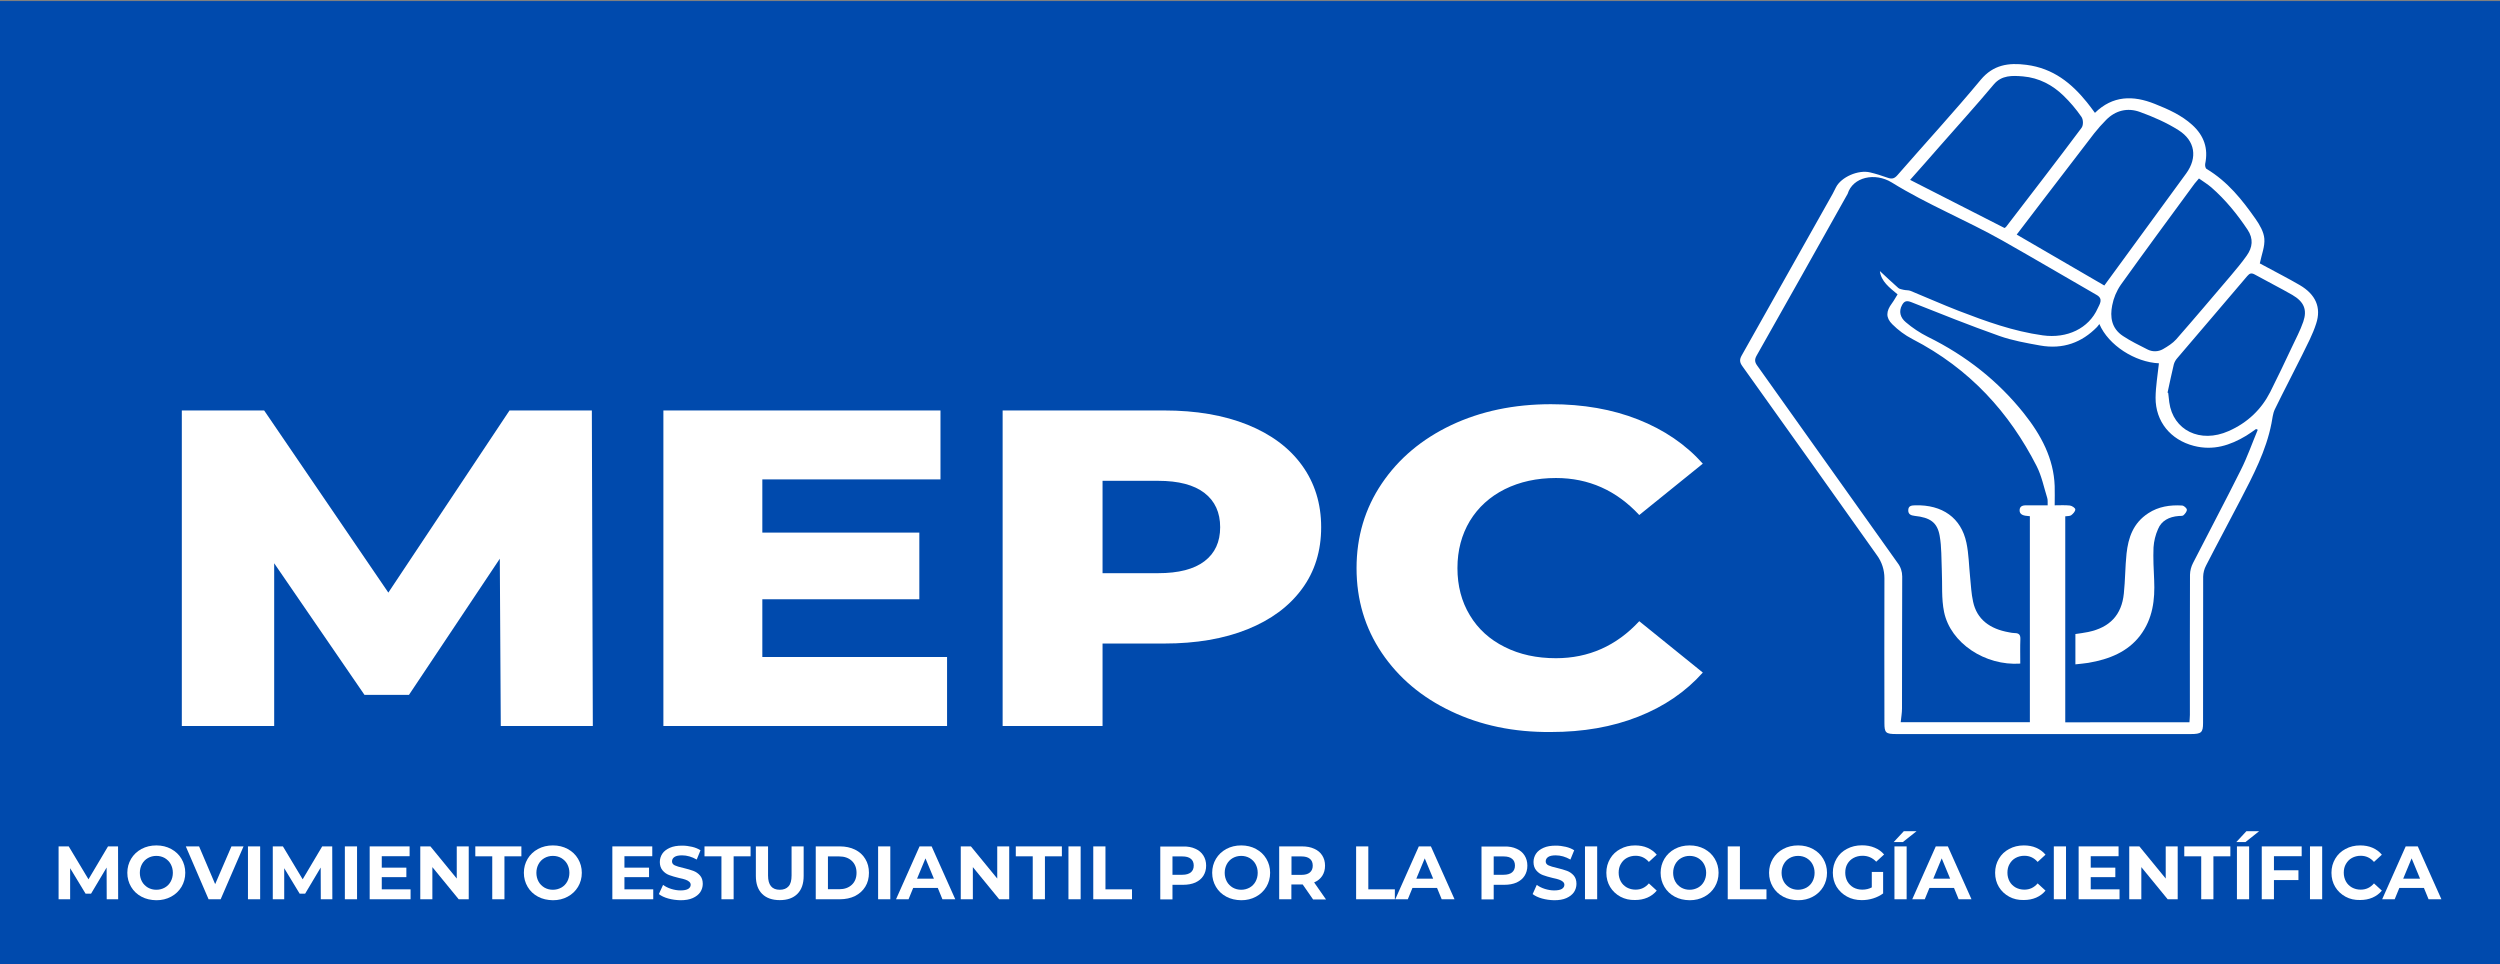 <?xml version="1.0" encoding="utf-8"?>
<!-- Generator: Adobe Illustrator 24.0.2, SVG Export Plug-In . SVG Version: 6.00 Build 0)  -->
<svg version="1.1" id="Portada" xmlns="http://www.w3.org/2000/svg" xmlns:xlink="http://www.w3.org/1999/xlink" x="0px" y="0px"
	 viewBox="0 0 2316.9 893.7" style="enable-background:new 0 0 2316.9 893.7;" xml:space="preserve">
<rect x="0" y="0" width="2316.9" height="893.7" fill="#808080" stroke="none"/>
<style type="text/css">
	.st0{fill:#004AAD;}
	.st1{fill:#FFFFFF;}
	.st2{enable-background:new    ;}
</style>
<title>hero</title>
<rect id="Fondo" y="1" class="st0" width="2316.9" height="893.7"/>
<g>
	<g>
		<g id="Puño">
			<path class="st1" d="M2131.3,264.2c-10.8-6.3-22.1-12-33.1-18l-3.9-2.1c1.7-8.3,4.8-15.7,4.2-22.9c-0.5-6.3-4.3-12.8-8.2-18.4
				c-12.3-17.5-25.6-34.4-45.4-46.3c-1.1-0.7-1.5-3.3-1.2-4.8c2.9-13.9-0.9-25.9-12.1-36c-9.8-8.9-22-14.4-34.6-19.4
				c-20.2-8.1-39-7.8-55.5,8.3c-2.8-3.7-5-6.9-7.5-9.9c-14.1-17.4-31-31.4-56-34.6c-16.6-2.2-30.8,0-42.3,13.8
				c-24.9,30-51.5,58.9-77.2,88.4c-2.8,3.2-5.1,3.9-9.2,2.4c-5.3-1.9-10.6-3.6-16.1-4.9c-11-2.7-26.9,4.3-31.7,13.8
				c-1,2-2,4.1-3.1,6.1c-28.1,50-56.2,99.9-84.3,149.8c-2.1,3.7-1.9,6.3,0.6,9.8c41.7,58.3,83.2,116.7,124.7,175.2
				c4.6,6.2,7,13.7,7,21.4c-0.1,44.7-0.1,89.5,0,134.2c0,9.1,1.2,10.2,11.2,10.2h272.7c9.8,0,11.4-1.4,11.4-10.2
				c0-45.3,0-90.5,0.1-135.7c0.1-3.6,1-7.1,2.7-10.3c10.4-20.3,21.3-40.4,31.8-60.7c11.9-22.9,23.9-45.8,28.8-71
				c0.9-4.4,1.2-9,3.1-13c8.2-16.9,17-33.5,25.3-50.3c4.7-9.6,9.8-19.1,13-29.1C2151.5,284.9,2146,272.8,2131.3,264.2z
				 M2037.9,165.4c4.1,2.9,8,5.3,11.4,8.2c13.3,11.6,24.1,25,33.6,39.2c5.7,8.5,4.7,16.5-0.8,24.2c-4.5,6.4-9.6,12.4-14.7,18.5
				c-16.8,19.7-33.5,39.5-50.6,59c-3.2,3.6-7.8,6.5-12.3,9.1c-4.4,2.5-9.9,2.6-14.4,0.2c-7.7-3.9-15.5-7.7-22.6-12.4
				c-10.8-7.1-12.1-17.8-10-28.4c1.3-6.8,4-13.3,8-19.1c22.5-31.4,45.5-62.6,68.4-93.8C2035,168.8,2036.2,167.5,2037.9,165.4z
				 M1940.8,123.6c3.5-4.4,7.2-8.6,11.1-12.5c8.6-8.7,19.7-11.6,31.4-7.3c12.4,4.5,24.7,9.9,35.6,16.8c15.7,9.9,17.7,25.6,7.2,40.1
				c-25.1,34.4-50.3,68.8-75.9,103.9l-81.2-47.2c8-10.4,15.7-20.6,23.5-30.8C1908.6,165.6,1924.6,144.6,1940.8,123.6L1940.8,123.6z
				 M1797.9,135.3c16.6-19,33.7-37.7,49.8-57c7.4-8.8,17.3-8.3,27.1-7.5c15,1.3,27.5,8.1,37.5,17.8c6.2,6,11.8,12.6,16.7,19.7
				c1.8,2.6,1.9,7.9,0,10.3c-23,30.8-46.5,61.2-69.9,91.7c-0.4,0.4-0.9,0.7-1.4,1l-87.5-44.6
				C1779.7,156.1,1788.8,145.7,1797.9,135.3L1797.9,135.3z M1878.9,468.3c-3.6-0.1-6.9,0.3-7.2,4.2s2.8,5.3,6.7,5.6
				c0.8,0.1,1.5,0.2,2.8,0.3v190.9h-119.7c0.4-4.3,1.2-8.5,1.2-12.7c0.1-40.8,0-81.5,0.2-122.3c0-4.5-1.4-8.9-4.2-12.5
				c-43.4-61-86.8-122-130.2-183c-2.4-3.3-2.5-5.8-0.5-9.3c27.7-48.9,55.2-97.9,82.7-147c0.6-0.9,1.1-1.8,1.6-2.8
				c4.8-15.8,25.5-20.1,40.9-10.6c32.7,20.3,69,34.9,102.5,53.8c29.3,16.6,58.3,33.7,87.5,50.5c6.4,3.7,2.5,8.7,0.9,12.3
				c-8.3,18.7-28.4,28.2-50.9,25.1c-27.4-3.8-52.7-13-77.9-22.7c-15-5.8-29.7-12.4-44.6-18.5c-1.9-0.8-4.3-0.5-6.4-1
				c-1.7-0.4-3.8-0.7-5-1.7c-5.8-5.1-11.4-10.4-17.1-15.7c1.1,9.5,8.8,15.3,16.4,21.6c-1.8,2.8-3.3,5.7-5.3,8.4
				c-5.3,7.1-5.9,13.1,0.4,19.3c5.5,5.5,11.7,10.1,18.6,13.7c53.5,27.6,90,68.4,115.2,117.8c4.7,9.3,6.7,19.6,9.8,29.5
				c0.6,1.9,0.3,4,0.4,6.8C1890.8,468.3,1884.8,468.4,1878.9,468.3L1878.9,468.3z M2076.7,435.6c-14.4,28.9-29.6,57.4-44.3,86.2
				c-1.7,3.3-2.7,7-2.8,10.8c-0.2,43.3-0.1,86.7-0.1,130c0,2.2-0.3,4.4-0.4,6.8H1914V478.5c1.9-0.3,4.3-0.1,5.5-1
				c1.8-1.4,3.8-3.5,3.8-5.4c0-1.3-3.1-3.4-5-3.6c-4.5-0.5-9.2-0.2-14.1-0.2c0-6.3,0.2-12.1,0-17.9c-0.9-25.4-12.5-47.2-28.6-67.4
				c-23.6-29.6-53.3-53.3-89.1-70.9c-7.3-3.7-14.1-8.2-20.3-13.5c-5-4.2-6.8-9.9-3.4-16c2-3.6,4.2-4.3,8.7-2.5
				c27,10.7,53.9,21.5,81.3,31.2c12.1,4.3,25.1,6.6,37.9,8.9c21.3,3.8,38.7-2.8,52.7-17.1c0.6-0.6,1.1-1.4,2.2-2.8
				c8.4,19.7,33.1,35.4,55.2,36.4c-1.1,10.6-3,21.3-3.1,31.9c-0.1,22,13.8,39,35.4,44.6c18.1,4.7,33.8-0.5,48.6-9.4
				c3.1-1.9,6.1-4.1,9.1-6.2l1.6,0.7C2087.2,410.7,2082.8,423.5,2076.7,435.6L2076.7,435.6z M2134.6,298.1c-2.8,8.2-7,16-10.7,23.9
				c-6.5,13.8-13,27.5-19.9,41.2c-8.1,16-20.9,28.5-38.6,36.3c-26.3,11.7-51.5-0.7-55-26.7c-0.4-2.9-0.7-5.8-1-8.7l-0.6-0.2
				c1.9-8.7,3.7-17.5,5.8-26.2c0.6-2.2,1.8-4.2,3.3-5.9c21.6-25.4,43.3-50.6,64.8-76c2.2-2.6,3.9-3.1,7.1-1.3
				c11.5,6.4,23.3,12.3,34.6,18.8C2135.2,279.6,2138.4,287,2134.6,298.1L2134.6,298.1z"/>
			<path class="st1" d="M1867,586.7c-1.7-0.1-3.5-0.3-5.1-0.7c-17.8-3.1-29.8-12-33.3-28.3c-1.7-7.5-2-15.3-2.8-23
				c-1.1-10.6-1.2-21.3-3.4-31.7c-4.9-23.1-22.3-35.4-47.5-34.7c-3.4,0.1-6.2,0.4-6.4,4.3s2.3,5.1,6,5.5c14.2,1.5,20.9,6,23.1,18.4
				c1.9,10.6,1.5,21.5,2,32.3c0.6,12.8-0.5,25.9,2.1,38.4c6,28.8,38,50,70.6,47.8c0-7.8-0.2-15.3,0.1-22.8
				C1872.5,588.5,1871.3,586.7,1867,586.7z"/>
			<path class="st1" d="M2022.3,468.5c-11.2-0.7-22,1-31.3,7.1c-14.2,9.2-18.6,22.9-20.2,37.4c-1.3,12.3-1.2,24.7-2.5,37
				c-2,19.9-13,31.5-33,35.7c-3.9,0.8-7.8,1.3-11.9,1.9v28.1c4.4-0.5,8.3-0.8,12-1.4c19.4-3.3,36.5-10.2,48-25.3
				c11.8-15.6,13.8-33.2,13-51.3c-0.5-10.1-1-20.3-0.6-30.4c0.4-5.9,1.8-11.6,4.2-17c3.1-7.6,10.1-11.4,19.2-12.1
				c1.5-0.1,3.6,0.1,4.4-0.7c1.5-1.4,3.2-3.5,3.1-5.2C2026.5,470.8,2023.9,468.6,2022.3,468.5z"/>
		</g>
		<g class="st2">
			<path class="st1" d="M464.1,672.8l-0.9-155L379,644h-41.2l-83.7-122v150.8h-85.6V380.4h76.3l115.1,168.8l112.3-168.8h76.3
				l0.9,292.4H464.1z"/>
			<path class="st1" d="M877.7,608.9v63.9H614.8V380.4h256.8v63.9H706.5v49.3H852v61.8H706.5v53.5H877.7z"/>
			<path class="st1" d="M1156.1,393.6c21.8,8.8,38.7,21.3,50.5,37.6c11.8,16.3,17.8,35.4,17.8,57.4c0,22-5.9,41.1-17.8,57.2
				c-11.9,16.2-28.7,28.6-50.5,37.4c-21.8,8.8-47.6,13.2-77.2,13.2h-57.1v76.4h-92.6V380.4h149.7
				C1108.5,380.4,1134.2,384.8,1156.1,393.6z M1116.3,520.1c9.7-7.4,14.5-17.9,14.5-31.5c0-13.6-4.8-24.2-14.5-31.7
				c-9.7-7.5-24-11.3-43-11.3h-51.5v85.6h51.5C1092.3,531.2,1106.6,527.5,1116.3,520.1z"/>
			<path class="st1" d="M1344.9,659.2c-27.3-12.9-48.7-31-64.3-54.1c-15.6-23.1-23.4-49.3-23.4-78.5c0-29.2,7.8-55.4,23.4-78.5
				c15.6-23.1,37-41.1,64.3-54.1c27.3-12.9,58.1-19.4,92.4-19.4c29.9,0,56.9,4.7,80.9,14.2c24,9.5,44,23.1,59.9,40.9l-58.9,47.6
				c-21.2-22.8-46.9-34.3-77.2-34.3c-17.8,0-33.6,3.5-47.5,10.4c-13.9,7-24.6,16.8-32.3,29.4c-7.6,12.7-11.5,27.2-11.5,43.7
				c0,16.4,3.8,31,11.5,43.7c7.6,12.7,18.4,22.5,32.3,29.4c13.9,7,29.7,10.4,47.5,10.4c30.2,0,56-11.4,77.2-34.3l58.9,47.6
				c-15.9,17.8-35.9,31.5-59.9,40.9c-24,9.5-51,14.2-80.9,14.2C1402.9,678.7,1372.1,672.2,1344.9,659.2z"/>
		</g>
	</g>
	<g>
		<path class="st1" d="M98.9,833.4L98.8,804l-14.4,24.2h-5.1l-14.3-23.6v28.8H54.3v-49h9.4L82,814.9l18.1-30.5h9.3l0.1,49H98.9z"/>
		<path class="st1" d="M131.1,831c-4.1-2.2-7.3-5.2-9.6-9.1c-2.3-3.9-3.5-8.2-3.5-13c0-4.8,1.2-9.1,3.5-13c2.3-3.8,5.5-6.9,9.6-9.1
			c4.1-2.2,8.7-3.3,13.8-3.3c5.1,0,9.7,1.1,13.7,3.3c4.1,2.2,7.3,5.2,9.6,9.1c2.3,3.9,3.5,8.2,3.5,13c0,4.8-1.2,9.1-3.5,13
			c-2.3,3.8-5.5,6.9-9.6,9.1c-4.1,2.2-8.6,3.3-13.7,3.3C139.8,834.2,135.2,833.2,131.1,831z M152.7,822.6c2.3-1.3,4.2-3.2,5.5-5.6
			s2-5.1,2-8.1c0-3-0.7-5.7-2-8.1s-3.2-4.2-5.5-5.6c-2.3-1.3-4.9-2-7.8-2c-2.9,0-5.5,0.7-7.8,2c-2.3,1.3-4.2,3.2-5.5,5.6
			s-2,5.1-2,8.1c0,3,0.7,5.7,2,8.1s3.2,4.2,5.5,5.6c2.3,1.3,4.9,2,7.8,2C147.7,824.6,150.4,823.9,152.7,822.6z"/>
		<path class="st1" d="M225.7,784.4l-21.2,49h-11.2l-21.1-49h12.3l14.9,35l15.1-35H225.7z"/>
		<path class="st1" d="M229.8,784.4h11.3v49h-11.3V784.4z"/>
		<path class="st1" d="M297.3,833.4l-0.1-29.4l-14.4,24.2h-5.1l-14.3-23.6v28.8h-10.6v-49h9.4l18.3,30.5l18.1-30.5h9.3l0.1,49H297.3
			z"/>
		<path class="st1" d="M319.6,784.4h11.3v49h-11.3V784.4z"/>
		<path class="st1" d="M380.5,824.3v9.1h-37.9v-49h37v9.1h-25.8v10.6h22.8v8.8h-22.8v11.3H380.5z"/>
		<path class="st1" d="M434.4,784.4v49h-9.3l-24.4-29.8v29.8h-11.2v-49h9.4l24.4,29.8v-29.8H434.4z"/>
		<path class="st1" d="M456.2,793.6h-15.7v-9.2h42.7v9.2h-15.7v39.8h-11.3V793.6z"/>
		<path class="st1" d="M498.6,831c-4.1-2.2-7.3-5.2-9.6-9.1c-2.3-3.9-3.5-8.2-3.5-13c0-4.8,1.2-9.1,3.5-13c2.3-3.8,5.5-6.9,9.6-9.1
			c4.1-2.2,8.7-3.3,13.8-3.3c5.1,0,9.7,1.1,13.7,3.3c4.1,2.2,7.3,5.2,9.6,9.1c2.3,3.9,3.5,8.2,3.5,13c0,4.8-1.2,9.1-3.5,13
			c-2.3,3.8-5.5,6.9-9.6,9.1c-4.1,2.2-8.6,3.3-13.7,3.3C507.3,834.2,502.7,833.2,498.6,831z M520.2,822.6c2.3-1.3,4.2-3.2,5.5-5.6
			s2-5.1,2-8.1c0-3-0.7-5.7-2-8.1s-3.2-4.2-5.5-5.6c-2.3-1.3-4.9-2-7.8-2c-2.9,0-5.5,0.7-7.8,2c-2.3,1.3-4.2,3.2-5.5,5.6
			s-2,5.1-2,8.1c0,3,0.7,5.7,2,8.1s3.2,4.2,5.5,5.6c2.3,1.3,4.9,2,7.8,2C515.2,824.6,517.8,823.9,520.2,822.6z"/>
		<path class="st1" d="M605.4,824.3v9.1h-37.9v-49h37v9.1h-25.8v10.6h22.8v8.8h-22.8v11.3H605.4z"/>
		<path class="st1" d="M619.3,832.7c-3.6-1-6.5-2.4-8.7-4.1l3.9-8.5c2.1,1.5,4.6,2.8,7.5,3.7c2.9,0.9,5.8,1.4,8.7,1.4
			c3.2,0,5.6-0.5,7.1-1.4c1.5-1,2.3-2.2,2.3-3.8c0-1.2-0.5-2.1-1.4-2.9c-0.9-0.8-2.1-1.4-3.5-1.9c-1.4-0.5-3.3-1-5.8-1.5
			c-3.7-0.9-6.8-1.8-9.2-2.7c-2.4-0.9-4.4-2.3-6.1-4.3c-1.7-2-2.6-4.6-2.6-7.8c0-2.8,0.8-5.4,2.3-7.7c1.5-2.3,3.9-4.1,7-5.5
			c3.1-1.4,6.9-2,11.4-2c3.1,0,6.2,0.4,9.2,1.1c3,0.7,5.6,1.8,7.8,3.2l-3.5,8.6c-4.5-2.6-9.1-3.9-13.6-3.9c-3.2,0-5.5,0.5-7,1.5
			c-1.5,1-2.3,2.4-2.3,4.1c0,1.7,0.9,2.9,2.6,3.7s4.4,1.6,8,2.4c3.7,0.9,6.8,1.8,9.2,2.7c2.4,0.9,4.4,2.3,6.1,4.2
			c1.7,1.9,2.6,4.5,2.6,7.8c0,2.8-0.8,5.4-2.3,7.7c-1.6,2.3-3.9,4.1-7,5.5c-3.1,1.4-6.9,2-11.4,2
			C626.7,834.2,622.9,833.7,619.3,832.7z"/>
		<path class="st1" d="M668.6,793.6h-15.7v-9.2h42.7v9.2h-15.7v39.8h-11.3V793.6z"/>
		<path class="st1" d="M706.3,828.4c-3.9-3.9-5.8-9.4-5.8-16.6v-27.4h11.3v27c0,8.8,3.6,13.2,10.9,13.2c3.5,0,6.3-1.1,8.1-3.2
			c1.9-2.1,2.8-5.4,2.8-10v-27h11.2v27.4c0,7.2-1.9,12.7-5.8,16.6c-3.9,3.9-9.3,5.8-16.3,5.8S710.2,832.3,706.3,828.4z"/>
		<path class="st1" d="M756,784.4h22.3c5.3,0,10,1,14.1,3c4.1,2,7.3,4.9,9.5,8.6c2.3,3.7,3.4,8,3.4,12.9s-1.1,9.2-3.4,12.9
			c-2.3,3.7-5.4,6.5-9.5,8.6c-4.1,2-8.8,3-14.1,3H756V784.4z M777.7,824.1c4.9,0,8.8-1.4,11.7-4.1c2.9-2.7,4.4-6.4,4.4-11.1
			c0-4.7-1.5-8.4-4.4-11.1c-2.9-2.7-6.8-4.1-11.7-4.1h-10.4v30.4H777.7z"/>
		<path class="st1" d="M813.8,784.4h11.3v49h-11.3V784.4z"/>
		<path class="st1" d="M869.1,822.9h-22.8l-4.3,10.5h-11.6l21.8-49h11.2l21.9,49h-11.9L869.1,822.9z M865.5,814.3l-7.8-18.8
			l-7.8,18.8H865.5z"/>
		<path class="st1" d="M935.3,784.4v49H926l-24.4-29.8v29.8h-11.2v-49h9.4l24.4,29.8v-29.8H935.3z"/>
		<path class="st1" d="M957.1,793.6h-15.7v-9.2h42.7v9.2h-15.7v39.8h-11.3V793.6z"/>
		<path class="st1" d="M990.2,784.4h11.3v49h-11.3V784.4z"/>
		<path class="st1" d="M1013.2,784.4h11.3v39.8h24.6v9.2h-35.9V784.4z"/>
		<path class="st1" d="M1107.8,786.6c3.2,1.4,5.7,3.5,7.4,6.2c1.7,2.7,2.6,5.8,2.6,9.5c0,3.6-0.9,6.7-2.6,9.4
			c-1.7,2.7-4.2,4.7-7.4,6.2c-3.2,1.4-7,2.1-11.3,2.1h-9.9v13.5h-11.3v-49h21.2C1100.8,784.4,1104.6,785.1,1107.8,786.6z
			 M1103.6,808.5c1.8-1.5,2.7-3.6,2.7-6.3c0-2.8-0.9-4.9-2.7-6.3c-1.8-1.5-4.4-2.2-7.8-2.2h-9.2v17h9.2
			C1099.3,810.7,1101.8,809.9,1103.6,808.5z"/>
		<path class="st1" d="M1136.5,831c-4.1-2.2-7.3-5.2-9.6-9.1c-2.3-3.9-3.5-8.2-3.5-13c0-4.8,1.2-9.1,3.5-13c2.3-3.8,5.5-6.9,9.6-9.1
			c4.1-2.2,8.7-3.3,13.8-3.3c5.1,0,9.7,1.1,13.7,3.3c4.1,2.2,7.3,5.2,9.6,9.1c2.3,3.9,3.5,8.2,3.5,13c0,4.8-1.2,9.1-3.5,13
			c-2.3,3.8-5.5,6.9-9.6,9.1c-4.1,2.2-8.6,3.3-13.7,3.3C1145.2,834.2,1140.6,833.2,1136.5,831z M1158.1,822.6
			c2.3-1.3,4.2-3.2,5.5-5.6s2-5.1,2-8.1c0-3-0.7-5.7-2-8.1s-3.2-4.2-5.5-5.6c-2.3-1.3-4.9-2-7.8-2c-2.9,0-5.5,0.7-7.8,2
			c-2.3,1.3-4.2,3.2-5.5,5.6s-2,5.1-2,8.1c0,3,0.7,5.7,2,8.1s3.2,4.2,5.5,5.6c2.3,1.3,4.9,2,7.8,2
			C1153.1,824.6,1155.7,823.9,1158.1,822.6z"/>
		<path class="st1" d="M1216.8,833.4l-9.5-13.7h-0.6h-9.9v13.7h-11.3v-49h21.2c4.3,0,8.1,0.7,11.3,2.2c3.2,1.4,5.7,3.5,7.4,6.2
			c1.7,2.7,2.6,5.8,2.6,9.5c0,3.6-0.9,6.8-2.6,9.4s-4.2,4.7-7.5,6.1l11,15.8H1216.8z M1213.9,795.9c-1.8-1.5-4.4-2.2-7.8-2.2h-9.2
			v17.1h9.2c3.4,0,6-0.7,7.8-2.2c1.8-1.5,2.7-3.6,2.7-6.3C1216.6,799.4,1215.7,797.3,1213.9,795.9z"/>
		<path class="st1" d="M1256.8,784.4h11.3v39.8h24.6v9.2h-35.9V784.4z"/>
		<path class="st1" d="M1331.8,822.9h-22.8l-4.3,10.5h-11.6l21.8-49h11.2l21.9,49h-11.9L1331.8,822.9z M1328.2,814.3l-7.8-18.8
			l-7.8,18.8H1328.2z"/>
		<path class="st1" d="M1405.5,786.6c3.2,1.4,5.7,3.5,7.4,6.2c1.7,2.7,2.6,5.8,2.6,9.5c0,3.6-0.9,6.7-2.6,9.4
			c-1.7,2.7-4.2,4.7-7.4,6.2c-3.2,1.4-7,2.1-11.3,2.1h-9.9v13.5H1373v-49h21.2C1398.5,784.4,1402.3,785.1,1405.5,786.6z
			 M1401.3,808.5c1.8-1.5,2.7-3.6,2.7-6.3c0-2.8-0.9-4.9-2.7-6.3c-1.8-1.5-4.4-2.2-7.8-2.2h-9.2v17h9.2
			C1397,810.7,1399.6,809.9,1401.3,808.5z"/>
		<path class="st1" d="M1429.1,832.7c-3.6-1-6.5-2.4-8.7-4.1l3.8-8.5c2.1,1.5,4.6,2.8,7.5,3.7c2.9,0.9,5.8,1.4,8.7,1.4
			c3.2,0,5.6-0.5,7.1-1.4c1.5-1,2.3-2.2,2.3-3.8c0-1.2-0.5-2.1-1.4-2.9c-0.9-0.8-2.1-1.4-3.5-1.9c-1.4-0.5-3.3-1-5.8-1.5
			c-3.7-0.9-6.8-1.8-9.2-2.7c-2.4-0.9-4.4-2.3-6.1-4.3c-1.7-2-2.6-4.6-2.6-7.8c0-2.8,0.8-5.4,2.3-7.7c1.5-2.3,3.9-4.1,7-5.5
			s6.9-2,11.4-2c3.1,0,6.2,0.4,9.2,1.1c3,0.7,5.6,1.8,7.8,3.2l-3.5,8.6c-4.5-2.6-9.1-3.9-13.6-3.9c-3.2,0-5.5,0.5-7,1.5
			c-1.5,1-2.3,2.4-2.3,4.1c0,1.7,0.9,2.9,2.6,3.7s4.4,1.6,8,2.4c3.7,0.9,6.8,1.8,9.2,2.7c2.4,0.9,4.4,2.3,6.1,4.2
			c1.7,1.9,2.6,4.5,2.6,7.8c0,2.8-0.8,5.4-2.3,7.7c-1.6,2.3-3.9,4.1-7,5.5c-3.1,1.4-6.9,2-11.4,2
			C1436.4,834.2,1432.7,833.7,1429.1,832.7z"/>
		<path class="st1" d="M1468.9,784.4h11.3v49h-11.3V784.4z"/>
		<path class="st1" d="M1501.7,831c-4-2.2-7.2-5.2-9.5-9c-2.3-3.8-3.5-8.2-3.5-13.1c0-4.9,1.2-9.2,3.5-13.1c2.3-3.9,5.5-6.9,9.5-9
			c4-2.2,8.6-3.3,13.6-3.3c4.2,0,8.1,0.7,11.5,2.2c3.4,1.5,6.3,3.6,8.6,6.4l-7.3,6.7c-3.3-3.8-7.4-5.7-12.3-5.7c-3,0-5.7,0.7-8.1,2
			c-2.4,1.3-4.2,3.2-5.6,5.6s-2,5.1-2,8.1c0,3,0.7,5.7,2,8.1s3.2,4.2,5.6,5.6c2.4,1.3,5.1,2,8.1,2c4.9,0,9-1.9,12.3-5.8l7.3,6.7
			c-2.3,2.8-5.2,5-8.7,6.5c-3.5,1.5-7.3,2.2-11.5,2.2C1510.3,834.2,1505.8,833.2,1501.7,831z"/>
		<path class="st1" d="M1552.1,831c-4.1-2.2-7.3-5.2-9.6-9.1c-2.3-3.9-3.5-8.2-3.5-13c0-4.8,1.2-9.1,3.5-13c2.3-3.8,5.5-6.9,9.6-9.1
			c4.1-2.2,8.7-3.3,13.8-3.3c5.1,0,9.7,1.1,13.7,3.3c4.1,2.2,7.3,5.2,9.6,9.1c2.3,3.9,3.5,8.2,3.5,13c0,4.8-1.2,9.1-3.5,13
			c-2.3,3.8-5.5,6.9-9.6,9.1c-4.1,2.2-8.6,3.3-13.7,3.3C1560.7,834.2,1556.2,833.2,1552.1,831z M1573.7,822.6
			c2.3-1.3,4.2-3.2,5.5-5.6s2-5.1,2-8.1c0-3-0.7-5.7-2-8.1s-3.2-4.2-5.5-5.6c-2.3-1.3-4.9-2-7.8-2c-2.9,0-5.5,0.7-7.8,2
			c-2.3,1.3-4.2,3.2-5.5,5.6s-2,5.1-2,8.1c0,3,0.7,5.7,2,8.1s3.2,4.2,5.5,5.6c2.3,1.3,4.9,2,7.8,2
			C1568.7,824.6,1571.3,823.9,1573.7,822.6z"/>
		<path class="st1" d="M1601.2,784.4h11.3v39.8h24.6v9.2h-35.9V784.4z"/>
		<path class="st1" d="M1652.6,831c-4.1-2.2-7.3-5.2-9.6-9.1c-2.3-3.9-3.5-8.2-3.5-13c0-4.8,1.2-9.1,3.5-13c2.3-3.8,5.5-6.9,9.6-9.1
			c4.1-2.2,8.7-3.3,13.8-3.3c5.1,0,9.7,1.1,13.7,3.3c4.1,2.2,7.3,5.2,9.6,9.1c2.3,3.9,3.5,8.2,3.5,13c0,4.8-1.2,9.1-3.5,13
			c-2.3,3.8-5.5,6.9-9.6,9.1c-4.1,2.2-8.6,3.3-13.7,3.3C1661.3,834.2,1656.7,833.2,1652.6,831z M1674.2,822.6
			c2.3-1.3,4.2-3.2,5.5-5.6s2-5.1,2-8.1c0-3-0.7-5.7-2-8.1s-3.2-4.2-5.5-5.6c-2.3-1.3-4.9-2-7.8-2c-2.9,0-5.5,0.7-7.8,2
			c-2.3,1.3-4.2,3.2-5.5,5.6s-2,5.1-2,8.1c0,3,0.7,5.7,2,8.1s3.2,4.2,5.5,5.6c2.3,1.3,4.9,2,7.8,2
			C1669.2,824.6,1671.8,823.9,1674.2,822.6z"/>
		<path class="st1" d="M1734.8,808.1h10.4V828c-2.7,2-5.7,3.5-9.2,4.6c-3.5,1.1-7,1.6-10.6,1.6c-5.1,0-9.7-1.1-13.7-3.3
			s-7.2-5.2-9.6-9c-2.3-3.8-3.5-8.2-3.5-13.1c0-4.9,1.2-9.2,3.5-13.1c2.3-3.9,5.5-6.9,9.6-9c4.1-2.2,8.7-3.3,13.9-3.3
			c4.3,0,8.2,0.7,11.7,2.2c3.5,1.4,6.4,3.5,8.8,6.3l-7.3,6.7c-3.5-3.7-7.7-5.5-12.7-5.5c-3.1,0-5.9,0.7-8.3,2
			c-2.4,1.3-4.3,3.1-5.7,5.5c-1.4,2.4-2,5.1-2,8.2c0,3,0.7,5.7,2,8.1c1.4,2.4,3.2,4.2,5.6,5.6c2.4,1.3,5.1,2,8.2,2
			c3.3,0,6.2-0.7,8.8-2.1V808.1z"/>
		<path class="st1" d="M1764.4,770.3h11.8l-12.7,10.1h-8.5L1764.4,770.3z M1755.7,784.4h11.3v49h-11.3V784.4z"/>
		<path class="st1" d="M1810.9,822.9h-22.8l-4.3,10.5h-11.6l21.8-49h11.2l21.9,49h-11.9L1810.9,822.9z M1807.3,814.3l-7.8-18.8
			l-7.8,18.8H1807.3z"/>
		<path class="st1" d="M1862,831c-4-2.2-7.2-5.2-9.5-9c-2.3-3.8-3.5-8.2-3.5-13.1c0-4.9,1.2-9.2,3.5-13.1c2.3-3.9,5.5-6.9,9.5-9
			c4-2.2,8.6-3.3,13.6-3.3c4.2,0,8.1,0.7,11.5,2.2c3.4,1.5,6.3,3.6,8.6,6.4l-7.3,6.7c-3.3-3.8-7.4-5.7-12.3-5.7c-3,0-5.7,0.7-8.1,2
			c-2.4,1.3-4.2,3.2-5.6,5.6s-2,5.1-2,8.1c0,3,0.7,5.7,2,8.1s3.2,4.2,5.6,5.6c2.4,1.3,5.1,2,8.1,2c4.9,0,9-1.9,12.3-5.8l7.3,6.7
			c-2.3,2.8-5.2,5-8.7,6.5c-3.5,1.5-7.3,2.2-11.5,2.2C1870.5,834.2,1866,833.2,1862,831z"/>
		<path class="st1" d="M1903.4,784.4h11.3v49h-11.3V784.4z"/>
		<path class="st1" d="M1964.3,824.3v9.1h-37.9v-49h37v9.1h-25.8v10.6h22.8v8.8h-22.8v11.3H1964.3z"/>
		<path class="st1" d="M2018.2,784.4v49h-9.3l-24.4-29.8v29.8h-11.2v-49h9.4l24.4,29.8v-29.8H2018.2z"/>
		<path class="st1" d="M2040,793.6h-15.7v-9.2h42.7v9.2h-15.7v39.8H2040V793.6z"/>
		<path class="st1" d="M2081.9,770.3h11.8l-12.7,10.1h-8.5L2081.9,770.3z M2073.1,784.4h11.3v49h-11.3V784.4z"/>
		<path class="st1" d="M2107.4,793.5v13h22.7v9.1h-22.7v17.8h-11.3v-49h37v9.1H2107.4z"/>
		<path class="st1" d="M2140.8,784.4h11.3v49h-11.3V784.4z"/>
		<path class="st1" d="M2173.7,831c-4-2.2-7.2-5.2-9.5-9c-2.3-3.8-3.5-8.2-3.5-13.1c0-4.9,1.2-9.2,3.5-13.1c2.3-3.9,5.5-6.9,9.5-9
			c4-2.2,8.6-3.3,13.6-3.3c4.2,0,8.1,0.7,11.5,2.2c3.4,1.5,6.3,3.6,8.6,6.4l-7.3,6.7c-3.3-3.8-7.4-5.7-12.3-5.7c-3,0-5.7,0.7-8.1,2
			c-2.4,1.3-4.2,3.2-5.6,5.6s-2,5.1-2,8.1c0,3,0.7,5.7,2,8.1s3.2,4.2,5.6,5.6c2.4,1.3,5.1,2,8.1,2c4.9,0,9-1.9,12.3-5.8l7.3,6.7
			c-2.3,2.8-5.2,5-8.7,6.5c-3.5,1.5-7.3,2.2-11.5,2.2C2182.2,834.2,2177.7,833.2,2173.7,831z"/>
		<path class="st1" d="M2246.4,822.9h-22.8l-4.3,10.5h-11.6l21.8-49h11.2l21.9,49h-11.9L2246.4,822.9z M2242.8,814.3l-7.8-18.8
			l-7.8,18.8H2242.8z"/>
	</g>
</g>
</svg>
